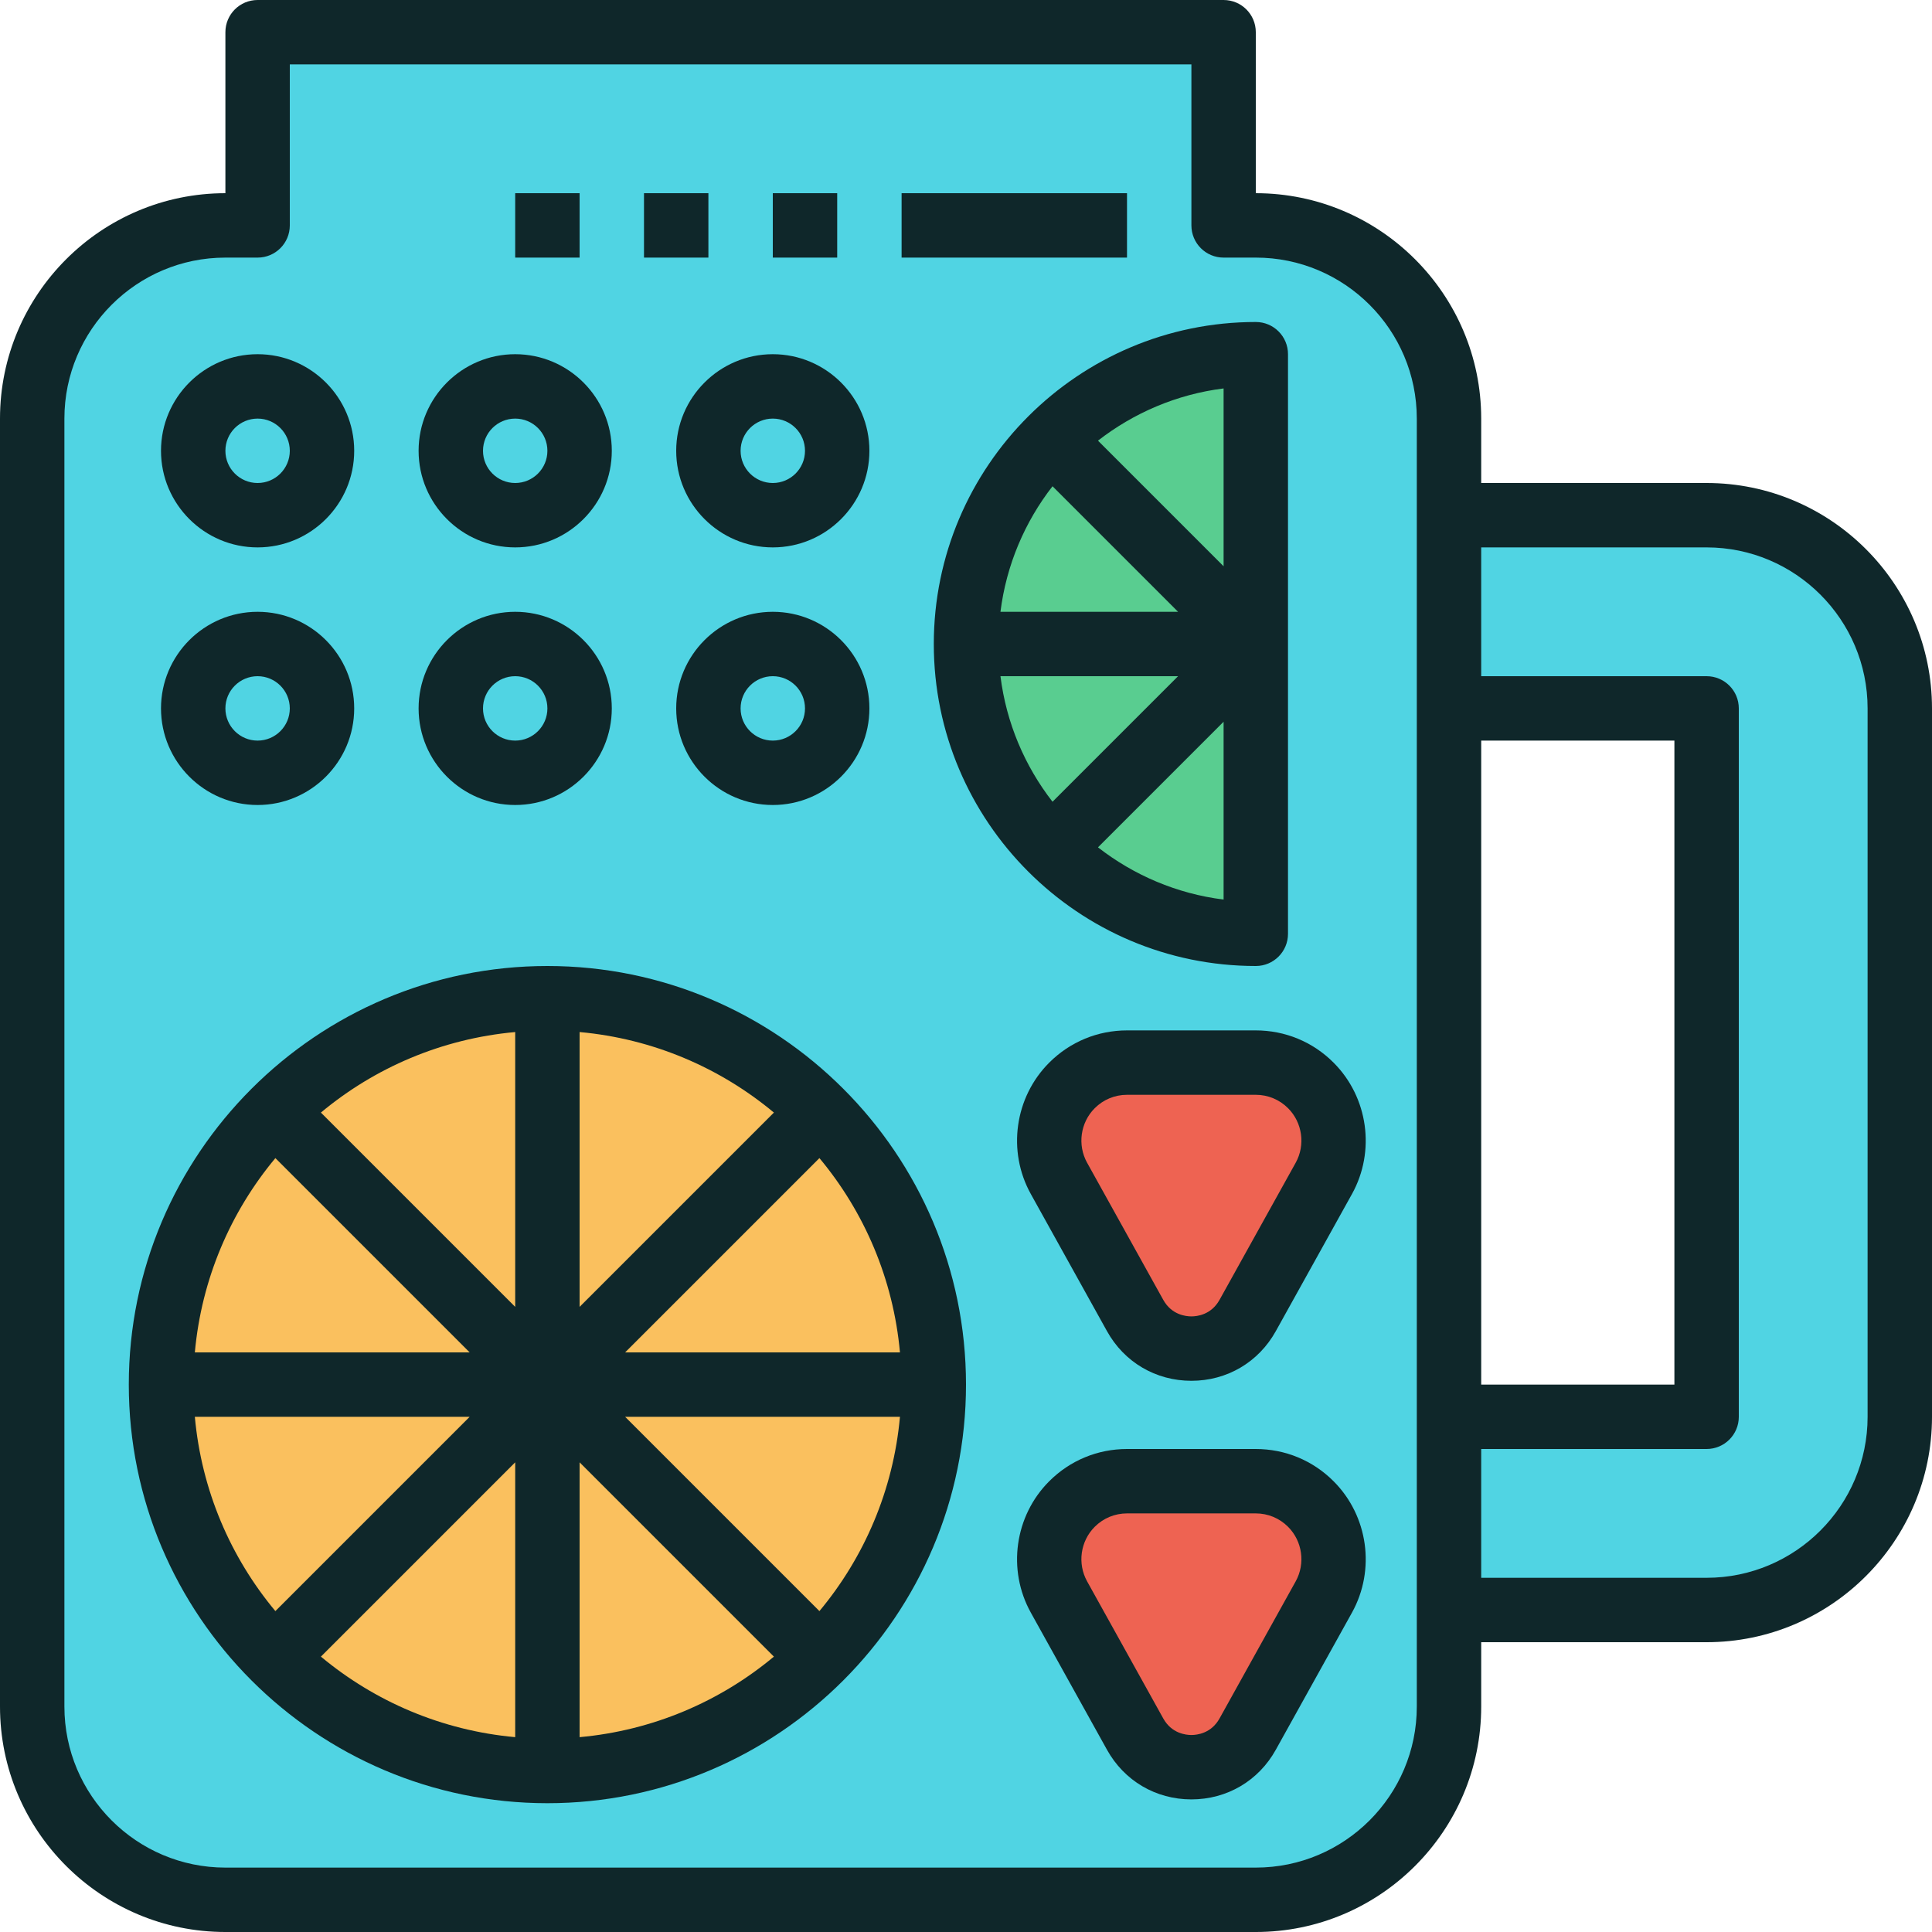 <?xml version="1.0" encoding="iso-8859-1"?>
<!-- Generator: Adobe Illustrator 19.0.0, SVG Export Plug-In . SVG Version: 6.00 Build 0)  -->
<svg version="1.1" id="Capa_1" xmlns="http://www.w3.org/2000/svg" xmlns:xlink="http://www.w3.org/1999/xlink" x="0px" y="0px"
	 viewBox="0 0 480 480" style="enable-background:new 0 0 480 480;" xml:space="preserve">
<g>
	<path style="fill:#50D4E3;" d="M304,56V8H64v48h-8C29.488,56,8,77.488,8,104v320c0,26.512,21.488,48,48,48h256
		c26.512,0,48-21.488,48-48V104c0-26.512-21.488-48-48-48H304z"/>
	<path style="fill:#50D4E3;" d="M360,128v48h64v176h-64v48h64c26.512,0,48-21.488,48-48V176c0-26.512-21.488-48-48-48H360z"/>
</g>
<circle style="fill:#FAC05E;" cx="136" cy="344" r="96"/>
<g>
	<path style="fill:#EE6352;" d="M266.328,373.672L266.328,373.672c3.632-3.632,8.56-5.672,13.696-5.672h31.96
		c5.136,0,10.064,2.04,13.696,5.672l0,0c6.112,6.112,7.432,15.536,3.232,23.096l-18.92,34.056c-6.096,10.976-21.88,10.976-27.976,0
		l-18.92-34.056C258.896,389.208,260.216,379.784,266.328,373.672z"/>
	<path style="fill:#EE6352;" d="M266.328,269.672L266.328,269.672c3.632-3.632,8.56-5.672,13.696-5.672h31.96
		c5.136,0,10.064,2.04,13.696,5.672l0,0c6.112,6.112,7.432,15.536,3.232,23.096l-18.92,34.056c-6.096,10.976-21.88,10.976-27.976,0
		l-18.92-34.056C258.896,285.208,260.216,275.784,266.328,269.672z"/>
</g>
<g>
	<circle style="fill:#50D4E3;" cx="64" cy="112" r="16"/>
	<circle style="fill:#50D4E3;" cx="128" cy="112" r="16"/>
	<circle style="fill:#50D4E3;" cx="192" cy="112" r="16"/>
	<circle style="fill:#50D4E3;" cx="64" cy="176" r="16"/>
	<circle style="fill:#50D4E3;" cx="128" cy="176" r="16"/>
	<circle style="fill:#50D4E3;" cx="192" cy="176" r="16"/>
</g>
<path style="fill:#59CD90;" d="M312,232c-39.768,0-72-32.232-72-72s32.232-72,72-72V232z"/>
<g>
	<path style="fill:#0F272A;" d="M424,120h-56v-16c0-30.872-25.128-56-56-56V8c0-4.424-3.576-8-8-8H64c-4.424,0-8,3.576-8,8v40
		C25.128,48,0,73.128,0,104v320c0,30.872,25.128,56,56,56h256c30.872,0,56-25.128,56-56v-16h56c30.872,0,56-25.128,56-56V176
		C480,145.128,454.872,120,424,120z M368,184h48v160h-48V184z M352,424c0,22.056-17.944,40-40,40H56c-22.056,0-40-17.944-40-40V104
		c0-22.056,17.944-40,40-40h8c4.424,0,8-3.576,8-8V16h224v40c0,4.424,3.576,8,8,8h8c22.056,0,40,17.944,40,40v24v48v176v48V424z
		 M464,352c0,22.056-17.944,40-40,40h-56v-32h56c4.424,0,8-3.576,8-8V176c0-4.424-3.576-8-8-8h-56v-32h56c22.056,0,40,17.944,40,40
		V352z"/>
	<path style="fill:#0F272A;" d="M136,240c-57.344,0-104,46.656-104,104s46.656,104,104,104s104-46.656,104-104S193.344,240,136,240z
		 M144,256.408c18.264,1.656,34.928,8.888,48.272,20.008L144,324.688V256.408z M128,324.688l-48.272-48.272
		c13.336-11.128,30.008-18.352,48.272-20.008V324.688z M116.688,336h-68.28c1.656-18.264,8.888-34.928,20.008-48.272L116.688,336z
		 M116.688,352l-48.272,48.272C57.288,386.928,50.064,370.264,48.408,352H116.688z M128,363.312v68.28
		c-18.264-1.656-34.928-8.888-48.272-20.008L128,363.312z M144,363.312l48.272,48.272c-13.336,11.128-30.008,18.352-48.272,20.008
		V363.312z M155.312,352h68.28c-1.656,18.264-8.888,34.928-20.008,48.272L155.312,352z M155.312,336l48.272-48.272
		c11.128,13.336,18.352,30.008,20.008,48.272H155.312z"/>
	<path style="fill:#0F272A;" d="M311.976,360h-31.952c-7.312,0-14.184,2.84-19.352,8.016c-8.592,8.592-10.472,22.008-4.568,32.632
		l18.92,34.064c4.288,7.728,12.136,12.344,20.976,12.344s16.688-4.616,20.976-12.344l18.92-34.064
		c5.896-10.624,4.024-24.04-4.568-32.632C326.168,362.84,319.288,360,311.976,360z M321.912,392.88l-18.92,34.064
		c-2.064,3.712-5.576,4.112-6.992,4.112s-4.928-0.4-6.992-4.112l-18.92-34.064c-2.448-4.416-1.672-9.984,1.896-13.552
		c2.152-2.152,5-3.328,8.04-3.328h31.952c3.04,0,5.888,1.176,8.04,3.328C323.584,382.896,324.36,388.472,321.912,392.88z"/>
	<path style="fill:#0F272A;" d="M311.976,256h-31.952c-7.312,0-14.184,2.84-19.352,8.016c-8.592,8.592-10.472,22.008-4.568,32.632
		l18.92,34.064c4.288,7.728,12.136,12.344,20.976,12.344s16.688-4.616,20.976-12.344l18.92-34.064
		c5.896-10.624,4.024-24.04-4.568-32.632C326.168,258.84,319.288,256,311.976,256z M321.912,288.88l-18.92,34.064
		c-2.064,3.712-5.576,4.112-6.992,4.112s-4.928-0.4-6.992-4.112l-18.92-34.064c-2.448-4.416-1.672-9.984,1.896-13.552
		c2.152-2.152,5-3.328,8.04-3.328h31.952c3.04,0,5.888,1.176,8.04,3.328C323.584,278.896,324.36,284.472,321.912,288.88z"/>
	<path style="fill:#0F272A;" d="M64,136c13.232,0,24-10.768,24-24S77.232,88,64,88s-24,10.768-24,24S50.768,136,64,136z M64,104
		c4.416,0,8,3.584,8,8s-3.584,8-8,8s-8-3.584-8-8S59.584,104,64,104z"/>
	<path style="fill:#0F272A;" d="M128,136c13.232,0,24-10.768,24-24s-10.768-24-24-24s-24,10.768-24,24S114.768,136,128,136z
		 M128,104c4.416,0,8,3.584,8,8s-3.584,8-8,8s-8-3.584-8-8S123.584,104,128,104z"/>
	<path style="fill:#0F272A;" d="M168,112c0,13.232,10.768,24,24,24s24-10.768,24-24s-10.768-24-24-24S168,98.768,168,112z M192,104
		c4.416,0,8,3.584,8,8s-3.584,8-8,8s-8-3.584-8-8S187.584,104,192,104z"/>
	<path style="fill:#0F272A;" d="M64,200c13.232,0,24-10.768,24-24s-10.768-24-24-24s-24,10.768-24,24S50.768,200,64,200z M64,168
		c4.416,0,8,3.584,8,8s-3.584,8-8,8s-8-3.584-8-8S59.584,168,64,168z"/>
	<path style="fill:#0F272A;" d="M128,200c13.232,0,24-10.768,24-24s-10.768-24-24-24s-24,10.768-24,24S114.768,200,128,200z
		 M128,168c4.416,0,8,3.584,8,8s-3.584,8-8,8s-8-3.584-8-8S123.584,168,128,168z"/>
	<path style="fill:#0F272A;" d="M192,152c-13.232,0-24,10.768-24,24s10.768,24,24,24s24-10.768,24-24S205.232,152,192,152z M192,184
		c-4.416,0-8-3.584-8-8s3.584-8,8-8s8,3.584,8,8S196.416,184,192,184z"/>
	<path style="fill:#0F272A;" d="M232,160c0,44.112,35.888,80,80,80c4.424,0,8-3.576,8-8V88c0-4.424-3.576-8-8-8
		C267.888,80,232,115.888,232,160z M292.688,152H248.56c1.464-11.664,6.056-22.344,12.936-31.192L292.688,152z M248.56,168h44.128
		l-31.192,31.192C254.616,190.344,250.024,179.664,248.56,168z M272.792,210.52L304,179.312v44.184
		C292.336,222.04,281.64,217.408,272.792,210.52z M304,140.688l-31.208-31.208c8.856-6.888,19.544-11.512,31.208-12.976V140.688z"/>
	<rect x="224" y="48" style="fill:#0F272A;" width="56" height="16"/>
	<rect x="192" y="48" style="fill:#0F272A;" width="16" height="16"/>
	<rect x="160" y="48" style="fill:#0F272A;" width="16" height="16"/>
	<rect x="128" y="48" style="fill:#0F272A;" width="16" height="16"/>
</g>
<g>
</g>
<g>
</g>
<g>
</g>
<g>
</g>
<g>
</g>
<g>
</g>
<g>
</g>
<g>
</g>
<g>
</g>
<g>
</g>
<g>
</g>
<g>
</g>
<g>
</g>
<g>
</g>
<g>
</g>
</svg>

